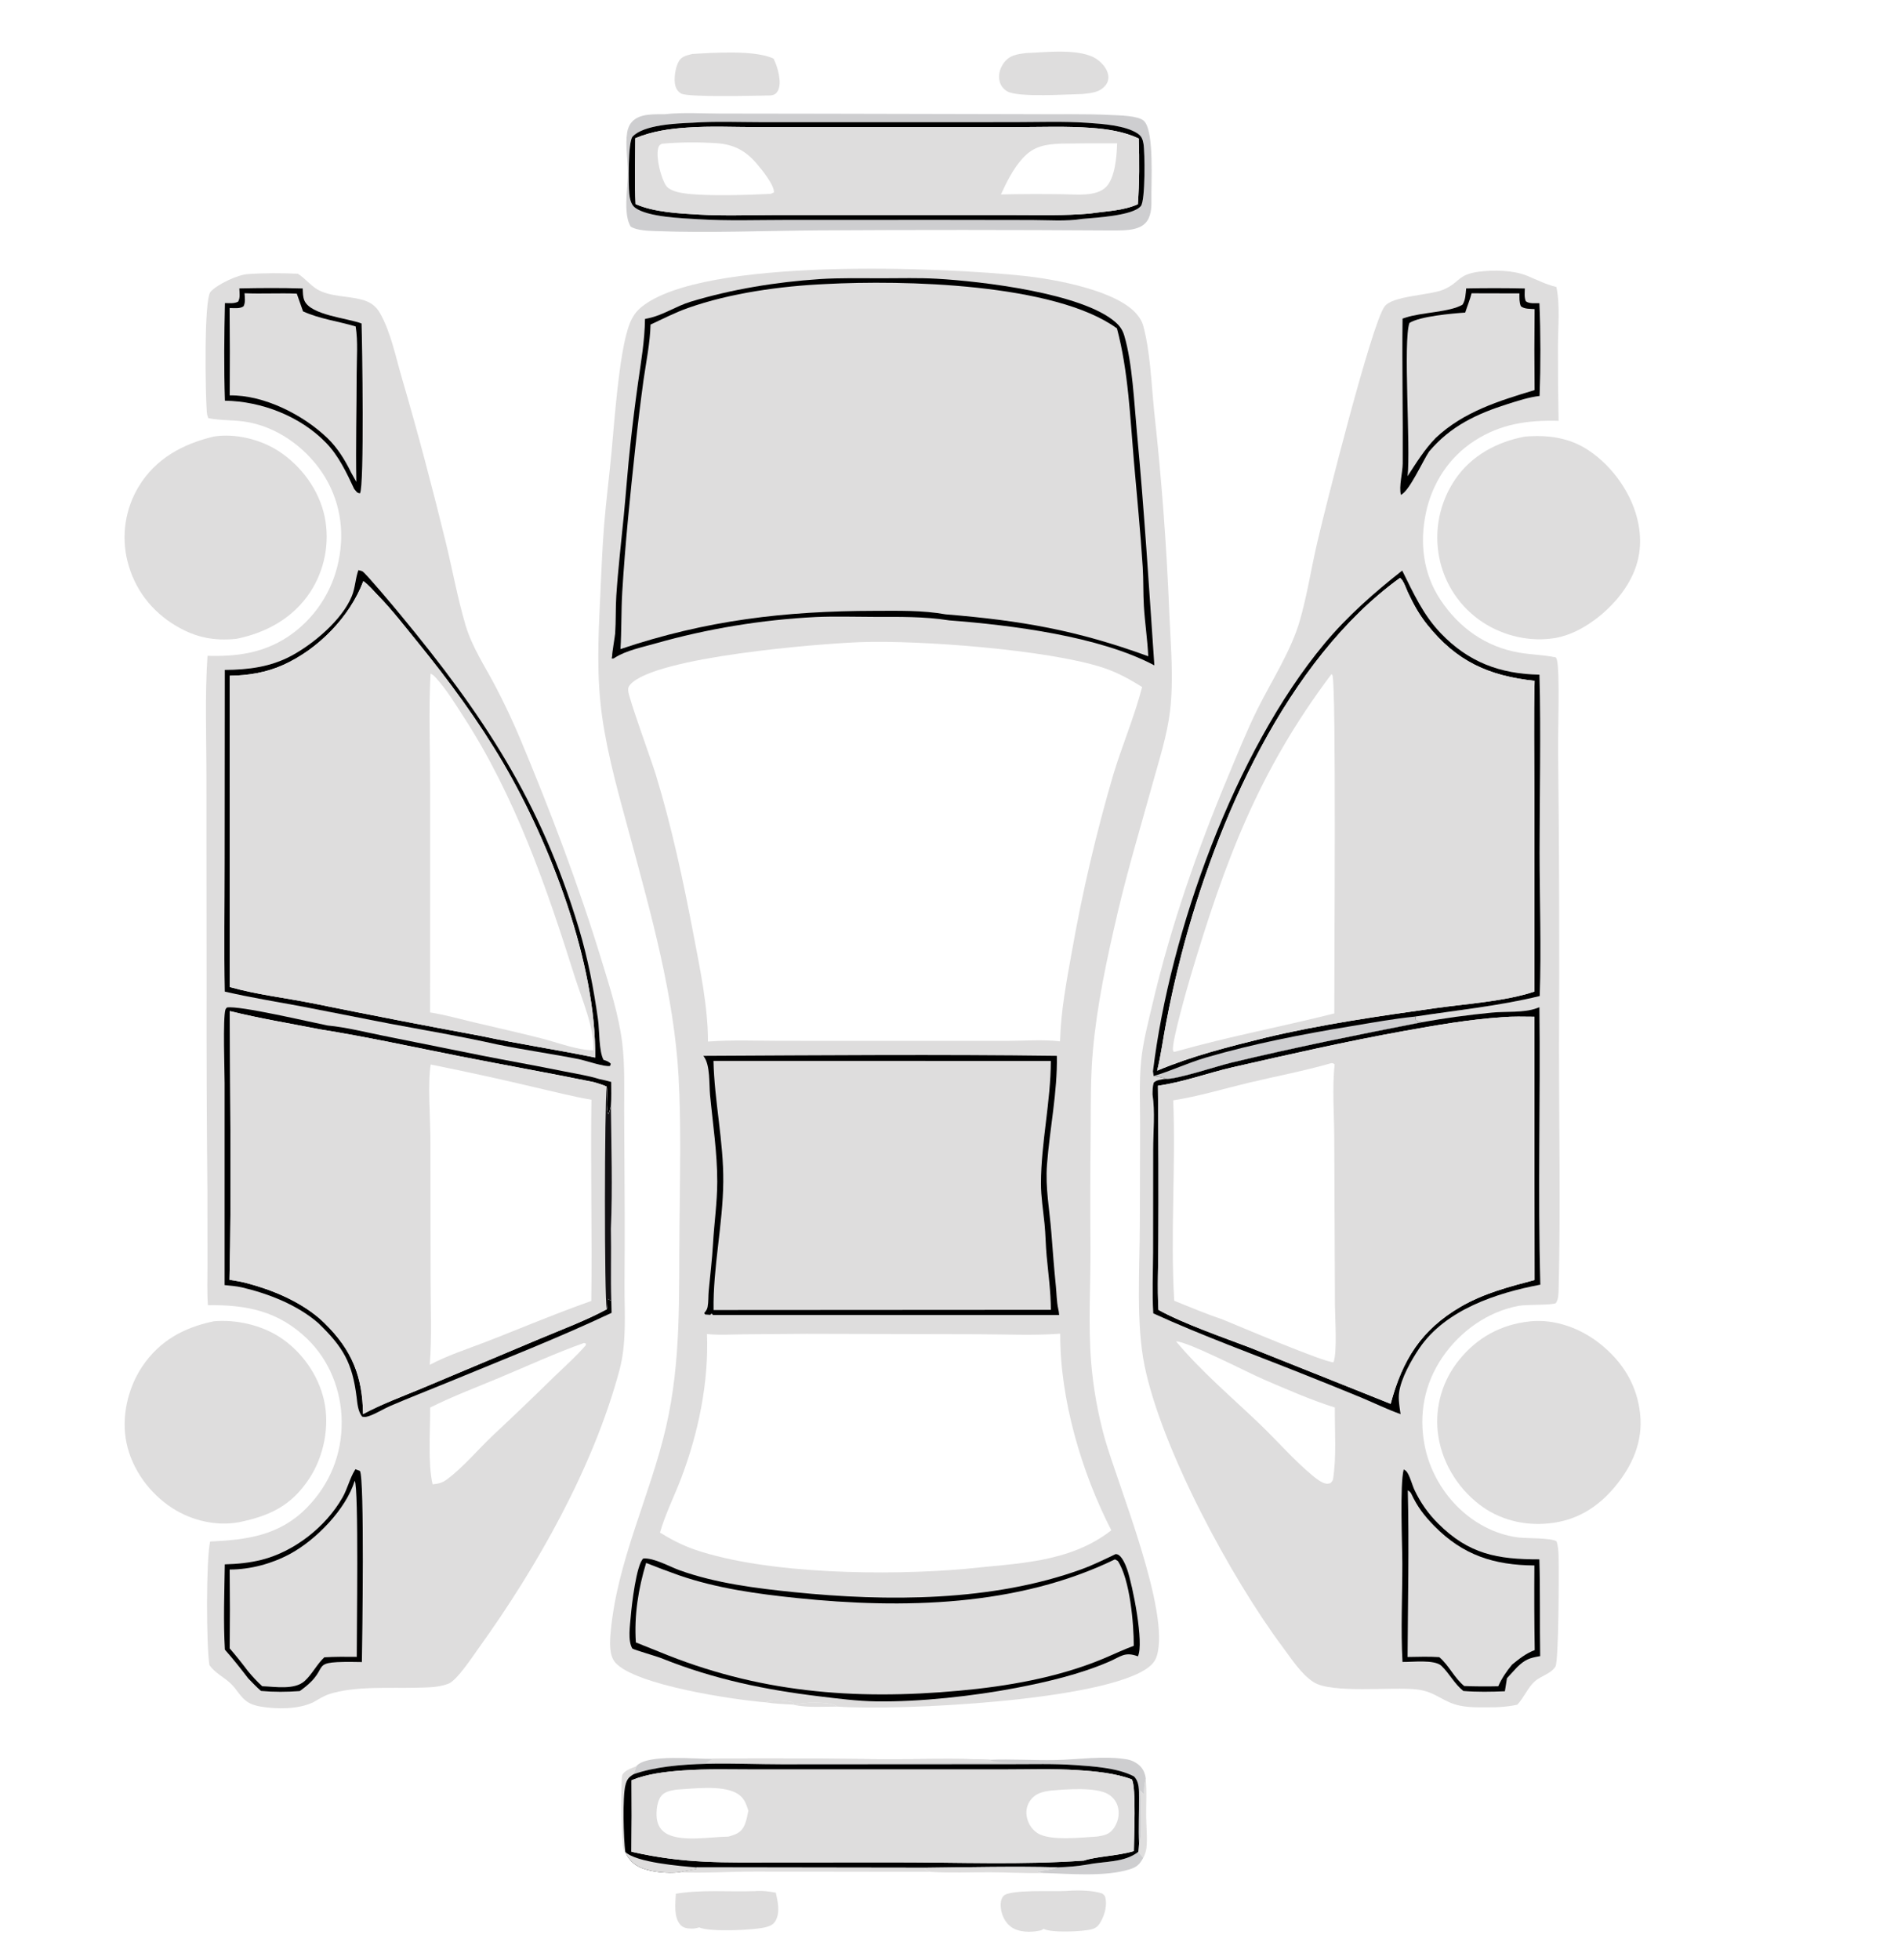 <?xml version="1.0" encoding="utf-8" ?>
<svg xmlns="http://www.w3.org/2000/svg" xmlns:xlink="http://www.w3.org/1999/xlink" width="389" height="401">
	<path fill="#DEDDDD" d="M127.953 378.871C127.809 378.711 127.702 378.548 127.619 378.348C127.189 377.309 126.98 363.991 127.346 363.138C127.758 362.18 129.318 361.72 130.218 361.343Q129.914 362.15 129.654 362.972C128.609 363.612 128.262 364.063 127.968 365.254C127.372 367.663 127.583 376.176 127.953 378.871Z"/>
	<path fill="#DEDDDD" fill-opacity="0.98" d="M233.09 377.179C233.809 376.137 233.356 368.036 233.342 366.272C233.591 366.582 233.818 366.862 234.101 367.141C234.085 365.979 234.154 365.024 234.45 363.895C234.687 366.455 234.511 369.046 234.534 371.615C234.552 373.717 234.831 375.962 234.595 378.049Q234.532 378.584 234.365 379.096Q234.199 379.608 233.936 380.078L232.93 378.853L233.09 377.179Z"/>
	<path fill="#CECED0" d="M222.503 381.455C225.837 380.766 230.139 381.094 232.93 378.853L233.936 380.078C233.216 381.432 232.602 381.987 231.129 382.439C225.988 384.019 218.788 383.321 213.403 383.184L212.291 382.878C212.541 382.748 212.449 382.764 212.705 382.74C213.916 382.627 214.945 382.53 216.107 382.133L216.409 382.027C218.442 381.965 220.499 381.801 222.503 381.455Z"/>
	<path fill="#CECED0" d="M130.218 361.343C130.241 361.311 130.258 361.274 130.285 361.245C132.564 358.782 142.463 359.92 145.858 359.822C157.447 359.601 169.095 359.845 180.689 359.909C187.967 359.949 195.318 359.675 202.586 360.021C206.973 359.858 211.37 360.141 215.759 360.078C220.57 360.009 225.883 359.114 230.636 359.942Q230.997 360.008 231.345 360.124Q231.693 360.241 232.021 360.405Q232.35 360.569 232.651 360.778Q232.953 360.987 233.222 361.237C233.973 361.941 234.342 362.89 234.45 363.895C234.154 365.024 234.085 365.979 234.101 367.141C233.818 366.862 233.591 366.582 233.342 366.272C233.356 368.036 233.809 376.137 233.09 377.179C232.924 374.061 233.118 370.926 233.082 367.803C233.065 366.305 233.185 364.548 232.045 363.427C231.986 363.394 231.929 363.36 231.869 363.33C228.596 361.682 223.735 361.36 220.09 361.107C215.687 360.8 211.221 360.93 206.808 360.929L185.389 360.94L159.946 360.958C150.949 360.967 138.13 359.986 129.654 362.972Q129.914 362.15 130.218 361.343Z"/>
	<path fill="#DEDDDD" d="M145.858 359.822C157.447 359.601 169.095 359.845 180.689 359.909C187.967 359.949 195.318 359.675 202.586 360.021C203.233 360.696 207.914 360.568 209.12 360.612C187.596 360.655 165.979 361.044 144.465 360.598L145.858 359.822Z"/>
	<path fill="#DEDDDD" d="M154.427 386.891L154.734 386.873C156.142 386.78 157.367 386.956 158.752 387.202C159.143 388.993 159.663 391.156 158.747 392.87C158.313 393.683 157.744 393.954 156.882 394.217C154.649 394.899 144.983 395.299 143.097 394.305C142.539 394.49 142.02 394.572 141.429 394.556C140.551 394.532 139.791 394.43 139.185 393.729C137.832 392.164 138.207 389.357 138.297 387.429C143.501 386.547 149.143 387.069 154.427 386.891Z"/>
	<path fill="#DEDDDD" d="M218.081 386.86C220.318 386.681 223.454 386.676 225.566 387.384C225.784 387.594 226.051 387.76 226.14 388.055C226.619 389.641 226.079 391.636 225.294 393.065C224.833 393.904 224.403 394.408 223.464 394.675C221.675 395.184 215.067 395.473 213.561 394.608C213.32 394.763 213.139 394.887 212.854 394.95C210.957 395.367 208.443 395.368 206.85 394.174C205.644 393.27 204.965 391.794 204.797 390.318C204.702 389.487 204.768 388.514 205.358 387.865C206.594 386.505 215.778 386.997 218.081 386.86Z"/>
	<path fill="#DEDDDD" d="M209.866 10.861C213.887 10.723 221.136 9.781 224.497 12.152C225.542 12.889 226.576 14.092 226.778 15.395C226.892 16.132 226.707 16.831 226.247 17.419C225.06 18.941 223.323 19.019 221.563 19.229C218.498 19.289 208.329 19.992 206.103 18.683C205.275 18.197 204.722 17.446 204.523 16.507C204.255 15.246 204.645 13.921 205.392 12.897C206.56 11.297 208.036 11.101 209.866 10.861Z"/>
	<path fill="#DEDDDD" d="M141.649 11.046C145.895 10.787 154.625 10.188 158.31 12.01C158.95 13.384 159.397 14.853 159.525 16.37C159.598 17.244 159.479 18.406 158.818 19.064C158.226 19.653 157.337 19.519 156.562 19.547C153.909 19.585 140.842 19.915 139.419 19.15C138.798 18.817 138.403 18.274 138.209 17.602C137.813 16.23 138.192 13.622 138.983 12.412C139.587 11.487 140.654 11.302 141.649 11.046Z"/>
	<path fill="#DEDDDD" d="M43.738 270.315C48.168 269.912 53.199 271.025 56.963 273.375C61.581 276.26 65.131 281.192 66.313 286.517C67.49 291.824 66.267 297.956 63.286 302.484C59.615 308.062 55.201 310.114 48.941 311.411C44.269 312.281 39.22 311.092 35.25 308.525C30.618 305.528 27.039 300.643 25.89 295.216C24.78 289.977 26.128 284.042 29.08 279.61C32.61 274.309 37.623 271.578 43.738 270.315Z"/>
	<path fill="#DEDDDD" d="M312.061 89.315C316.759 88.946 321.104 89.493 325.104 92.155C330.104 95.483 334.139 101.258 335.264 107.182C336.206 112.147 335.215 116.455 332.371 120.618C329.347 125.044 323.817 129.486 318.459 130.487C313.299 131.412 307.813 130.179 303.434 127.322Q303.006 127.042 302.592 126.741Q302.178 126.439 301.78 126.118Q301.382 125.797 301 125.456Q300.618 125.115 300.254 124.756Q299.89 124.396 299.544 124.019Q299.197 123.642 298.871 123.249Q298.544 122.855 298.237 122.445Q297.93 122.036 297.644 121.611Q297.358 121.187 297.093 120.749Q296.828 120.311 296.586 119.861Q296.343 119.41 296.124 118.948Q295.904 118.486 295.707 118.013Q295.511 117.541 295.338 117.059Q295.165 116.577 295.016 116.088Q294.868 115.598 294.743 115.101Q294.619 114.605 294.52 114.103Q294.417 113.589 294.34 113.07Q294.263 112.551 294.212 112.029Q294.16 111.507 294.135 110.983Q294.11 110.459 294.11 109.935Q294.111 109.41 294.138 108.886Q294.165 108.362 294.217 107.84Q294.27 107.319 294.349 106.8Q294.427 106.281 294.531 105.767Q294.636 105.253 294.765 104.745Q294.895 104.237 295.049 103.735Q295.204 103.234 295.383 102.741Q295.563 102.248 295.766 101.765Q295.97 101.282 296.197 100.809Q296.425 100.336 296.675 99.875Q296.926 99.415 297.199 98.967Q297.472 98.519 297.767 98.085C301.091 93.191 306.337 90.375 312.061 89.315Z"/>
	<path fill="#DEDDDD" d="M43.766 89.305C48.173 88.629 53.265 89.868 56.984 92.275C61.684 95.318 65.328 100.292 66.456 105.805Q66.65 106.793 66.748 107.795Q66.846 108.796 66.847 109.803Q66.847 110.81 66.75 111.812Q66.653 112.814 66.459 113.802Q66.266 114.789 65.977 115.754Q65.688 116.718 65.308 117.65Q64.927 118.582 64.457 119.473Q63.988 120.363 63.435 121.204C59.938 126.47 54.443 129.479 48.356 130.696C43.78 131.158 40.062 130.428 36.065 128.07C30.991 125.076 27.513 120.511 26.076 114.79Q25.957 114.311 25.861 113.826Q25.766 113.341 25.694 112.852Q25.623 112.363 25.576 111.872Q25.528 111.38 25.505 110.886Q25.482 110.393 25.483 109.899Q25.484 109.405 25.509 108.911Q25.535 108.418 25.584 107.926Q25.634 107.435 25.707 106.946Q25.781 106.458 25.878 105.973Q25.976 105.489 26.097 105.01Q26.218 104.531 26.363 104.059Q26.507 103.586 26.675 103.122Q26.842 102.657 27.032 102.201Q27.222 101.745 27.435 101.299Q27.647 100.853 27.881 100.417Q28.115 99.982 28.37 99.559C31.862 93.788 37.41 90.823 43.766 89.305Z"/>
	<path fill="#DEDDDD" d="M312.928 270.351C312.99 270.342 313.051 270.331 313.112 270.324C318.226 269.806 323.445 271.754 327.407 274.908C332.061 278.612 335.004 283.349 335.625 289.324C336.209 294.946 334.012 299.886 330.468 304.154C326.933 308.412 322.535 311.105 317.005 311.648C311.884 312.205 306.698 310.905 302.63 307.729C298.031 304.138 294.847 298.766 294.21 292.947Q294.157 292.455 294.128 291.96Q294.099 291.466 294.095 290.971Q294.091 290.476 294.112 289.981Q294.132 289.486 294.177 288.993Q294.223 288.5 294.292 288.01Q294.362 287.519 294.456 287.033Q294.549 286.547 294.667 286.066Q294.785 285.585 294.927 285.111Q295.069 284.636 295.234 284.169Q295.399 283.702 295.587 283.244Q295.776 282.786 295.986 282.338Q296.197 281.89 296.43 281.453Q296.663 281.016 296.917 280.591Q297.171 280.166 297.446 279.754Q297.721 279.343 298.016 278.945Q298.311 278.547 298.626 278.165C302.296 273.622 307.151 270.981 312.928 270.351Z"/>
	<path d="M129.654 362.972C138.13 359.986 150.949 360.967 159.946 360.958L185.389 360.94L206.808 360.929C211.221 360.93 215.687 360.8 220.09 361.107C223.735 361.36 228.596 361.682 231.869 363.33C231.929 363.36 231.986 363.394 232.045 363.427C233.185 364.548 233.065 366.305 233.082 367.803C233.118 370.926 232.924 374.061 233.09 377.179L232.93 378.853C230.139 381.094 225.837 380.766 222.503 381.455C220.499 381.801 218.442 381.965 216.409 382.027L216.107 382.133C214.945 382.53 213.916 382.627 212.705 382.74C212.449 382.764 212.541 382.748 212.291 382.878L213.403 383.184C209.797 383.266 206.188 383.05 202.581 383.035C198.52 383.017 194.398 383.213 190.346 382.945L154.749 382.893C149.49 382.878 144.217 383.259 138.961 383.043C136.665 383.279 133.45 383.029 131.284 382.159C129.668 381.511 128.647 380.447 127.953 378.871C127.583 376.176 127.372 367.663 127.968 365.254C128.262 364.063 128.609 363.612 129.654 362.972ZM129.236 364.208Q129.294 371.517 129.211 378.826C140.061 381.327 148.225 381.018 159.221 381.013L183.363 381.001C196.125 380.994 209.104 381.547 221.822 380.64C224.296 379.781 228.732 379.698 232.02 378.699C232.019 376.35 232.556 365.434 231.594 364.027C228.216 362.75 224.081 362.369 220.485 362.14C215.514 361.824 210.445 362.01 205.461 362.009L179.633 362.007L154.938 362.014C149.885 362.017 144.765 361.845 139.725 362.206C136.228 362.457 132.49 362.876 129.236 364.208ZM142.5 382.044L142.547 382.368C141.355 382.604 140.137 382.749 138.961 383.043C144.217 383.259 149.49 382.878 154.749 382.893L190.346 382.945L189.259 382.398L189.434 382.113L142.5 382.044ZM189.434 382.113L189.259 382.398L190.346 382.945C194.398 383.213 198.52 383.017 202.581 383.035C206.188 383.05 209.797 383.266 213.403 383.184L212.291 382.878C212.541 382.748 212.449 382.764 212.705 382.74C213.916 382.627 214.945 382.53 216.107 382.133L216.409 382.027C207.45 381.8 198.4 382.013 189.434 382.113Z"/>
	<path fill="#DEDDDD" d="M127.953 378.871C130.172 381.042 139.285 381.777 142.5 382.044L142.547 382.368C141.355 382.604 140.137 382.749 138.961 383.043C136.665 383.279 133.45 383.029 131.284 382.159C129.668 381.511 128.647 380.447 127.953 378.871Z"/>
	<path fill="#DEDDDD" fill-opacity="0.969" d="M189.434 382.113C198.4 382.013 207.45 381.8 216.409 382.027L216.107 382.133C214.945 382.53 213.916 382.627 212.705 382.74C212.449 382.764 212.541 382.748 212.291 382.878L213.403 383.184C209.797 383.266 206.188 383.05 202.581 383.035C198.52 383.017 194.398 383.213 190.346 382.945L189.259 382.398L189.434 382.113Z"/>
	<path fill="#DEDDDD" fill-opacity="0.961" d="M142.5 382.044L189.434 382.113L189.259 382.398L190.346 382.945L154.749 382.893C149.49 382.878 144.217 383.259 138.961 383.043C140.137 382.749 141.355 382.604 142.547 382.368L142.5 382.044Z"/>
	<path id="Back-bumper" fill="#DEDDDD" d="M129.236 364.208C132.49 362.876 136.228 362.457 139.725 362.206C144.765 361.845 149.885 362.017 154.938 362.014L179.633 362.007L205.461 362.009C210.445 362.01 215.514 361.824 220.485 362.14C224.081 362.369 228.216 362.75 231.594 364.027C232.556 365.434 232.019 376.35 232.02 378.699C228.732 379.698 224.296 379.781 221.822 380.64C209.104 381.547 196.125 380.994 183.363 381.001L159.221 381.013C148.225 381.018 140.061 381.327 129.211 378.826Q129.294 371.517 129.236 364.208ZM138.413 366.122C137.192 366.35 135.916 366.49 135.166 367.615C134.347 368.843 134.154 371.228 134.511 372.638C134.803 373.788 135.48 374.66 136.532 375.212C139.678 376.861 145.551 375.767 149.046 375.741C150.32 375.372 151.414 375.061 152.132 373.83C152.696 372.861 152.908 371.529 153.137 370.439C152.627 368.823 152.174 367.599 150.57 366.764C147.533 365.185 141.834 365.932 138.413 366.122ZM215.02 366.322C213.43 366.542 211.984 366.84 210.935 368.19C210.21 369.124 209.906 370.256 210.069 371.428C210.27 372.87 211.051 374.204 212.276 375.008C214.869 376.71 221.403 375.887 224.552 375.722C225.975 375.468 226.955 375.336 227.864 374.087C228.727 372.901 229.12 371.347 228.813 369.902C228.559 368.71 227.863 367.73 226.827 367.09C224.282 365.52 217.956 366.071 215.02 366.322Z"/>
	<path fill="#CECED0" d="M136.103 23.365C139.705 22.956 143.712 23.227 147.344 23.235L168.795 23.265L210.626 23.358C216.242 23.422 221.835 23.251 227.451 23.531C229.041 23.61 232.845 23.658 234.028 24.69C236.266 26.644 235.532 37.673 235.612 40.873C235.653 42.514 235.544 44.516 234.294 45.729C232.579 47.392 229.174 47.107 226.938 47.148Q197.194 46.955 167.45 47.13C156.623 47.202 145.06 47.694 134.302 47.282C132.841 47.226 130.257 47.183 129.044 46.341C128.492 45.347 128.318 44.412 128.222 43.299C127.995 40.658 128.471 38.023 128.48 35.383C128.489 32.69 127.914 29.787 128.329 27.123C128.454 26.32 128.776 25.513 129.332 24.908C130.935 23.161 133.936 23.407 136.103 23.365ZM141.697 25.11C138.467 25.247 131.706 25.513 129.448 27.949C128.486 28.987 128.599 37.922 128.767 39.587C128.869 40.598 129.089 41.833 129.948 42.485C132.506 44.426 139.676 44.653 142.897 44.851C148.957 45.222 155.121 44.998 161.194 44.998L193.35 44.993L211.196 45.019C214.518 45.026 218.171 45.319 221.441 44.785C224.074 44.54 231.872 44.155 233.464 42.137C234.385 40.968 234.288 31.105 233.986 29.39C233.819 28.441 233.568 27.821 232.737 27.28C230.231 25.648 225.575 25.34 222.59 25.135C217.599 24.792 212.506 24.991 207.502 24.993L181.62 25.001L156.093 25.002C151.331 25 146.446 24.788 141.697 25.11Z"/>
	<path d="M141.697 25.11C146.446 24.788 151.331 25 156.093 25.002L181.62 25.001L207.502 24.993C212.506 24.991 217.599 24.792 222.59 25.135C225.575 25.34 230.231 25.648 232.737 27.28C233.568 27.821 233.819 28.441 233.986 29.39C234.288 31.105 234.385 40.968 233.464 42.137C231.872 44.155 224.074 44.54 221.441 44.785C218.171 45.319 214.518 45.026 211.196 45.019L193.35 44.993L161.194 44.998C155.121 44.998 148.957 45.222 142.897 44.851C139.676 44.653 132.506 44.426 129.948 42.485C129.089 41.833 128.869 40.598 128.767 39.587C128.599 37.922 128.486 28.987 129.448 27.949C131.706 25.513 138.467 25.247 141.697 25.11ZM140.629 26.102C137.029 26.331 133.339 26.876 130.001 28.281C129.988 32.755 129.842 37.284 130.051 41.751C133.853 43.43 139.04 43.674 143.181 43.905C148.119 44.18 153.149 43.993 158.095 43.987L184.392 43.981L207.524 43.986C212.672 43.985 217.869 44.14 223.002 43.689C226.322 43.188 229.729 43.152 232.836 41.787C233.166 37.378 233.164 32.755 233.023 28.337C230.013 26.918 226.595 26.407 223.292 26.164C218.142 25.784 212.866 26.002 207.702 26.002L180.567 26.01L154.87 26.003C150.17 25.999 145.315 25.766 140.629 26.102Z"/>
	<path id="Front-bumper" fill="#DEDDDD" d="M140.629 26.102C145.315 25.766 150.17 25.999 154.87 26.003L180.567 26.01L207.702 26.002C212.866 26.002 218.142 25.784 223.292 26.164C226.595 26.407 230.013 26.918 233.023 28.337C233.164 32.755 233.166 37.378 232.836 41.787C229.729 43.152 226.322 43.188 223.002 43.689C217.869 44.14 212.672 43.985 207.524 43.986L184.392 43.981L158.095 43.987C153.149 43.993 148.119 44.18 143.181 43.905C139.04 43.674 133.853 43.43 130.051 41.751C129.842 37.284 129.988 32.755 130.001 28.281C133.339 26.876 137.029 26.331 140.629 26.102ZM135.434 29.408C134.954 29.705 134.838 29.737 134.687 30.315C134.193 32.207 135.234 36.4 136.287 37.966C137.048 39.098 139.229 39.468 140.505 39.619C145.052 40.156 153.012 39.896 157.704 39.661L158.37 39.374C158.482 37.856 155.802 34.6 154.757 33.379C152.555 30.806 150.085 29.535 146.712 29.303C143.02 29.049 139.118 29.075 135.434 29.408ZM217.17 29.381C213.92 29.512 211.513 29.892 209.249 32.396C207.349 34.497 205.991 37.224 204.82 39.782Q211.191 39.644 217.563 39.74C220.197 39.758 224.319 40.293 226.338 38.246C228.222 36.337 228.512 31.862 228.596 29.329Q222.883 29.288 217.17 29.381Z"/>
	<path  fill="#DEDDDD" d="M50.73 56.075C54.06 55.836 57.614 55.853 60.949 56.002C62.41 56.91 63.472 58.34 64.942 59.212C67.475 60.714 71.184 60.539 74.019 61.299C75.719 61.755 76.88 62.524 77.76 64.066C79.961 67.92 80.995 73.11 82.241 77.355C85.483 88.397 88.44 99.628 91.183 110.803C92.579 116.49 93.622 122.386 95.291 127.989C96.56 132.25 99.166 136.234 101.247 140.145Q104.059 145.491 106.408 151.055C112.58 165.795 118.367 180.99 123.037 196.267C124.719 201.772 126.605 207.557 127.316 213.287C127.888 217.892 127.703 222.738 127.722 227.379L127.828 247.148Q127.855 255.102 127.793 263.056C127.791 268.814 128.257 274.741 126.751 280.347C121.416 300.204 109.936 320.508 97.985 337.125C96.763 338.824 93.508 343.801 91.748 344.466C89.653 345.258 87.352 345.223 85.146 345.278C79.694 345.414 72.463 344.9 67.341 346.597C66.196 346.976 65.117 347.668 64.076 348.267C60.995 349.724 56.618 349.694 53.315 349.133C52.329 348.965 51.359 348.682 50.529 348.102C49.222 347.188 48.423 345.616 47.293 344.501C45.867 343.095 44.043 342.337 42.853 340.655C42.208 336.58 42.156 319.251 42.991 315.372C50.533 315.016 57.168 314.16 62.758 308.48C67.489 303.672 69.987 297.547 69.92 290.805C69.857 284.481 67.429 278.31 62.852 273.892C56.959 268.204 50.437 266.913 42.547 267.016C42.342 264.34 42.459 261.58 42.454 258.894L42.439 243.622Q42.232 222.366 42.273 201.11L42.24 158.47C42.234 150.415 41.918 142.211 42.463 134.174C48.425 134.336 53.738 133.636 58.835 130.322Q59.336 129.99 59.819 129.634Q60.303 129.278 60.768 128.898Q61.234 128.519 61.68 128.117Q62.126 127.715 62.552 127.291Q62.978 126.868 63.382 126.424Q63.787 125.98 64.169 125.517Q64.551 125.054 64.91 124.573Q65.269 124.091 65.604 123.593Q65.939 123.094 66.249 122.58Q66.559 122.066 66.843 121.537Q67.128 121.008 67.386 120.466Q67.644 119.923 67.875 119.369Q68.106 118.815 68.309 118.25Q68.513 117.685 68.688 117.111Q68.864 116.536 69.011 115.954Q69.158 115.372 69.276 114.783C70.591 108.492 69.545 102.134 65.96 96.749C62.378 91.368 56.429 87.146 49.958 86.24C47.527 85.9 45.034 86.033 42.625 85.543C42.43 85.085 42.356 84.699 42.314 84.199C42.039 80.91 41.687 61.234 43.086 59.69C44.462 58.169 48.693 56.171 50.73 56.075ZM73.331 116.638C73.291 116.761 73.249 116.882 73.21 117.005C72.692 118.654 72.666 120.317 71.987 121.969C69.992 126.829 64.159 131.716 59.663 134.14C55.372 136.455 50.797 137.022 45.999 137.055L45.967 176.648C45.968 185.376 45.811 194.139 45.997 202.864C51.318 204.101 56.67 204.945 62.031 205.958L79.747 209.425C87.1 210.796 94.493 212.05 101.794 213.69C107.306 214.806 112.875 215.592 118.391 216.675C119.789 216.949 123.826 218.35 124.835 218.073L124.991 217.636C124.553 217.145 124.101 217.025 123.5 216.826C122.535 215.035 122.682 210.795 122.372 208.569C121.49 202.247 120.296 196.048 118.456 189.924C110.638 163.897 98.903 146.271 81.802 125.6C80.621 124.173 75.05 117.51 74.193 116.899C74.027 116.78 73.545 116.703 73.331 116.638ZM47.034 206.85C47.056 225.155 47.386 243.52 46.954 261.818C48.164 262.025 49.387 262.199 50.571 262.53C55.751 263.905 61.131 266.153 65.253 269.629Q65.86 270.152 66.431 270.715C72.024 276.192 74.185 281.585 74.29 289.3C78.103 287.257 82.126 285.782 86.108 284.126L110.45 273.896C115.084 271.937 119.724 270.245 124.168 267.853C124.371 267.205 124.312 266.408 124.332 265.73L125.09 266.102C124.931 261.199 125.114 256.278 125.005 251.371C125.368 243.024 125.087 234.487 125.005 226.123C124.889 226.784 124.754 227.341 124.489 227.959C123.877 226.611 124.415 224.071 124.182 222.496C124.173 222.431 124.161 222.366 124.15 222.301C123.324 221.894 122.369 221.66 121.492 221.378C112.334 219.504 103.136 217.88 93.968 216.064C84.481 214.185 75.006 212.11 65.456 210.578C59.341 209.377 53.079 208.348 47.034 206.85ZM119.494 274.748C113.674 276.819 108.077 279.389 102.386 281.778C97.602 283.786 92.672 285.627 88.034 287.955C88.052 292.413 87.536 299.569 88.527 303.671C89.702 303.541 90.452 303.401 91.434 302.675C94.757 300.216 97.723 296.646 100.731 293.78Q107.176 287.759 113.471 281.582C115.642 279.481 117.932 277.473 119.902 275.177L119.843 274.843L119.494 274.748Z"/>
	<path d="M45.963 262.907L45.964 221.647C45.965 219.138 45.583 208.258 46.134 206.535C46.187 206.371 46.338 206.257 46.441 206.118C49.018 205.676 63.641 209.134 67.051 209.8C70.858 210.166 74.765 211.16 78.516 211.914L98.188 215.869C103.947 217.017 109.728 218.017 115.482 219.195C117.835 219.676 120.346 220.043 122.634 220.762C123.455 220.926 124.255 221.117 125.061 221.345C125.067 222.932 125.13 224.541 125.005 226.123C124.889 226.784 124.754 227.341 124.489 227.959C123.877 226.611 124.415 224.071 124.182 222.496C124.173 222.431 124.161 222.366 124.15 222.301C123.324 221.894 122.369 221.66 121.492 221.378C112.334 219.504 103.136 217.88 93.968 216.064C84.481 214.185 75.006 212.11 65.456 210.578C59.341 209.377 53.079 208.348 47.034 206.85C47.056 225.155 47.386 243.52 46.954 261.818C48.164 262.025 49.387 262.199 50.571 262.53C55.751 263.905 61.131 266.153 65.253 269.629Q65.86 270.152 66.431 270.715C72.024 276.192 74.185 281.585 74.29 289.3C78.103 287.257 82.126 285.782 86.108 284.126L110.45 273.896C115.084 271.937 119.724 270.245 124.168 267.853C124.371 267.205 124.312 266.408 124.332 265.73L125.09 266.102L125.146 268.583C114.334 273.69 103.042 278.099 91.982 282.67C87.964 284.331 83.866 285.905 79.878 287.624C78.493 288.22 77.205 289.062 75.794 289.594C75.207 289.815 74.705 289.989 74.084 289.801C73.228 288.641 73.145 287.213 72.973 285.831C72.095 278.774 70.208 275.563 65.077 270.629C60.774 266.92 54.948 264.659 49.494 263.374C48.334 263.112 47.145 263.025 45.963 262.907Z"/>
	<path d="M48.974 59.006C53.285 58.91 57.632 58.884 61.942 59.02C61.974 59.829 61.965 60.736 62.288 61.489C63.572 64.484 71.051 65.063 73.982 66.182C74.117 69.892 74.567 99.61 73.66 100.925C73.016 100.872 72.882 100.49 72.469 100.013C70.908 96.688 69.332 93.296 66.749 90.619C61.475 85.153 53.513 82.086 46.026 81.973C45.805 75.357 45.878 68.622 46.03 62.004C46.908 62.008 47.93 62.144 48.719 61.717C49.196 60.952 49.004 59.881 48.974 59.006Z"/>
	<path id="Fender" fill="#DEDDDD" d="M50.039 59.993C53.595 60.149 57.169 59.926 60.733 60.077L62.009 63.697C65.373 65.242 69.238 65.722 72.781 66.787C73.281 69.882 72.987 73.384 72.984 76.537C72.979 83.882 72.776 91.247 72.916 98.588L71.837 96.658C70.603 94.119 69.071 91.636 67.032 89.664C62.046 84.84 53.98 80.774 47.004 80.893Q47.068 71.962 46.984 63.03C47.916 62.991 49.033 63.22 49.832 62.672C50.261 61.843 50.09 60.898 50.039 59.993Z"/>
	<path d="M72.731 300.581L73.651 300.937C74.609 302.393 74.136 335.566 74.051 340.026C61.93 339.8 68.535 340.754 61.578 345.787L61.334 345.961C58.679 346.151 56.058 346.171 53.406 345.934C52.489 345.147 51.659 344.249 50.812 343.387C49.264 341.371 47.705 339.394 46.019 337.49C45.686 331.752 45.917 325.791 45.999 320.04C48.56 319.974 51.097 319.731 53.585 319.097C60.252 317.397 66.677 312.359 70.091 306.358C71.107 304.573 71.545 302.5 72.623 300.751C72.658 300.694 72.695 300.638 72.731 300.581Z"/>
	<path id="Back-left-fender" fill="#DEDDDD" d="M72.583 302.941C73.438 304.112 72.98 334.687 73.003 338.965C70.784 338.935 68.586 338.927 66.369 339.054C64.838 340.493 63.902 342.468 62.369 343.881C60.291 345.796 56.272 345.058 53.659 344.973C52.566 343.99 51.629 342.956 50.694 341.823C49.507 340.244 48.291 338.725 46.999 337.231Q47.087 329.165 46.995 321.1C51.222 321.096 55.571 319.928 59.289 317.937C64.626 315.08 70.799 308.774 72.583 302.941Z"/>
	<path id="Back-door" fill="#DEDDDD" d="M47.034 206.85C53.079 208.348 59.341 209.377 65.456 210.578C75.006 212.11 84.481 214.185 93.968 216.064C103.136 217.88 112.334 219.504 121.492 221.378C122.369 221.66 123.324 221.894 124.15 222.301C124.161 222.366 124.173 222.431 124.182 222.496C124.415 224.071 123.877 226.611 124.489 227.959C124.754 227.341 124.889 226.784 125.005 226.123C125.087 234.487 125.368 243.024 125.005 251.371C125.114 256.278 124.931 261.199 125.09 266.102L124.332 265.73C124.312 266.408 124.371 267.205 124.168 267.853C119.724 270.245 115.084 271.937 110.45 273.896L86.108 284.126C82.126 285.782 78.103 287.257 74.29 289.3C74.185 281.585 72.024 276.192 66.431 270.715Q65.86 270.152 65.253 269.629C61.131 266.153 55.751 263.905 50.571 262.53C49.387 262.199 48.164 262.025 46.954 261.818C47.386 243.52 47.056 225.155 47.034 206.85ZM88.142 217.781C87.497 221.391 88.056 228.85 88.071 232.824L88.115 262.02C88.12 267.723 88.378 273.538 87.944 279.221C91.53 277.312 95.397 276.066 99.182 274.616C103.369 273.011 107.508 271.282 111.689 269.66Q116.308 267.819 120.994 266.156C121.192 252.433 120.817 238.702 121.026 224.984C117.144 224.338 113.286 223.315 109.448 222.443Q98.836 219.926 88.142 217.781Z"/>
	<path fill="#131114" d="M124.15 222.301C124.161 222.366 124.173 222.431 124.182 222.496C124.415 224.071 123.877 226.611 124.489 227.959C124.754 227.341 124.889 226.784 125.005 226.123C125.087 234.487 125.368 243.024 125.005 251.371C125.114 256.278 124.931 261.199 125.09 266.102L124.332 265.73C124.312 266.408 124.371 267.205 124.168 267.853C123.64 265.733 123.695 225.865 124.15 222.301Z"/>
	<path d="M73.331 116.638C73.545 116.703 74.027 116.78 74.193 116.899C75.05 117.51 80.621 124.173 81.802 125.6C98.903 146.271 110.638 163.897 118.456 189.924C120.296 196.048 121.49 202.247 122.372 208.569C122.682 210.795 122.535 215.035 123.5 216.826C124.101 217.025 124.553 217.145 124.991 217.636L124.835 218.073C123.826 218.35 119.789 216.949 118.391 216.675C112.875 215.592 107.306 214.806 101.794 213.69C94.493 212.05 87.1 210.796 79.747 209.425L62.031 205.958C56.67 204.945 51.318 204.101 45.997 202.864C45.811 194.139 45.968 185.376 45.967 176.648L45.999 137.055C50.797 137.022 55.372 136.455 59.663 134.14C64.159 131.716 69.992 126.829 71.987 121.969C72.666 120.317 72.692 118.654 73.21 117.005C73.249 116.882 73.291 116.761 73.331 116.638ZM74.344 118.899C71.603 126.202 65.082 132.841 57.961 136.035C54.509 137.584 50.782 138.209 47.019 138.242L47.029 201.931C52.518 203.476 58.269 204.125 63.861 205.237Q81.179 208.754 98.556 211.966C106.267 213.612 114.067 214.76 121.785 216.357C122.042 197.118 112.618 172.562 102.986 156.125C97.976 147.576 91.825 139.197 85.575 131.52C82.918 128.256 80.294 124.835 77.357 121.82C76.431 120.87 75.429 119.645 74.344 118.899Z"/>
	<path id="Front-door" fill="#DEDDDD" d="M74.344 118.899C75.429 119.645 76.431 120.87 77.357 121.82C80.294 124.835 82.918 128.256 85.575 131.52C91.825 139.197 97.976 147.576 102.986 156.125C112.618 172.562 122.042 197.118 121.785 216.357C114.067 214.76 106.267 213.612 98.556 211.966Q81.179 208.754 63.861 205.237C58.269 204.125 52.518 203.476 47.029 201.931L47.019 138.242C50.782 138.209 54.509 137.584 57.961 136.035C65.082 132.841 71.603 126.202 74.344 118.899ZM88.105 137.816C87.695 145.474 88.02 153.302 88.025 160.977L88.016 207.129C91.129 207.627 94.18 208.485 97.246 209.213C101.773 210.287 106.307 211.293 110.817 212.442C114.008 213.254 118.138 214.862 121.423 214.865C121.652 210.303 119.045 204.369 117.648 199.933C111.815 181.42 105.452 162.963 94.812 146.566C93.092 143.916 91.416 141.143 89.3 138.786C88.939 138.383 88.617 138.028 88.105 137.816Z"/>
	<path fill="#DEDDDD" d="M302.67 55.579C305.697 55.209 309.629 55.255 312.476 56.413C314.569 57.264 316.241 58.172 318.485 58.713C319.271 62.509 318.808 66.992 318.8 70.895Q318.777 78.497 318.933 86.098C312.646 85.927 307.107 86.696 301.692 90.197C296.493 93.557 293.05 98.891 291.783 104.92C290.488 111.079 291.211 117.327 294.711 122.636C298.542 128.447 304.075 132.376 310.964 133.534C313.43 133.949 315.906 133.976 318.37 134.489C318.489 134.701 318.525 134.74 318.596 135.01C319.226 137.391 318.773 150.195 318.835 153.514Q319.168 183.995 319.011 214.478C319.02 230.857 319.341 247.317 318.942 263.688C318.919 264.644 318.923 265.784 318.374 266.6C317.477 267.054 312.443 266.839 310.774 267.15C304.4 268.337 298.783 272.366 295.159 277.678C291.467 283.092 290.275 289.349 291.536 295.768C293.362 305.057 300.962 313.193 310.548 314.522C312.22 314.754 317.394 314.576 318.529 315.336C318.835 316.297 318.897 317.266 318.926 318.269C319.01 321.093 318.979 339.868 318.285 340.957C317.324 342.467 315.325 342.833 314.037 343.995C312.639 345.255 311.821 347.338 310.477 348.76C308.969 349.081 307.537 349.217 305.997 349.279C303.357 349.265 300.175 349.492 297.65 348.66C294.657 347.673 293.403 346.025 289.869 345.623C284.841 345.051 272.531 346.538 268.791 344.131C266.249 342.495 264.226 339.31 262.439 336.915C251.928 322.825 237.672 296.455 234.186 279.285C232.463 270.796 233.201 259.624 233.235 250.844L233.296 230.232C233.296 225.897 233.086 221.434 233.499 217.12C233.871 213.228 234.912 209.335 235.802 205.532C239.526 189.61 244.986 173.917 251.3 158.841C253.237 154.215 255.118 149.496 257.354 145.005C260.253 139.183 264.224 133.127 266.005 126.893C267.5 121.66 268.327 116.207 269.564 110.905C271.19 103.936 280.632 66.367 283.319 62.705C284.959 60.47 292.628 60.448 295.441 59.222C298.82 57.749 298.202 56.173 302.67 55.579ZM286.934 116.723C281.214 121.224 275.653 126.104 270.981 131.726C252.632 153.804 239.428 190.595 235.953 218.979C235.944 219.052 235.937 219.125 235.929 219.199L236.07 220.146C236.902 220.28 237.769 220.356 238.542 220.703C240.458 220.937 249.296 218.037 251.86 217.421C264.829 214.304 277.796 211.694 290.884 209.138C290.474 209.038 290.114 208.909 289.726 208.743L289.615 207.97C298.104 206.671 306.717 205.813 315.069 203.774C315.421 194.043 315.046 184.172 315.043 174.423C315.04 162.309 315.342 150.132 315.018 138.028C306.931 137.868 300.471 135.449 294.825 129.55C291.175 125.736 289.25 121.363 286.934 116.723ZM290.884 209.138C277.796 211.694 264.829 214.304 251.86 217.421C249.296 218.037 240.458 220.937 238.542 220.703C237.747 220.846 236.658 220.888 236.086 221.495C235.854 222.305 235.856 223.062 235.844 223.896C236.384 227.462 235.973 231.594 235.974 235.232L235.955 256.223C235.937 260.367 235.747 264.556 235.993 268.692C246.033 273.275 256.56 277.076 266.816 281.178Q272.759 283.537 278.672 285.972C281.316 287.09 283.899 288.345 286.604 289.312C286.4 287.916 286.112 286.332 286.295 284.923C286.677 281.984 288.803 278.242 290.455 275.81C295.8 267.949 306.238 264.509 315.199 262.823C314.667 243.92 315.236 224.971 315.013 206.059C314.806 206.14 314.599 206.211 314.39 206.287C311.761 207.239 308.084 206.881 305.26 207.167Q298.032 207.861 290.884 209.138ZM240.653 274.416C245.758 280.559 252.175 285.945 257.937 291.487C261.43 294.847 264.793 298.733 268.507 301.818C269.228 302.417 270.54 303.484 271.505 303.543C271.765 303.559 271.998 303.493 272.248 303.429C272.476 303.174 272.648 303.014 272.769 302.69C273.513 298.009 273.107 292.715 273.143 287.952C268.232 286.405 263.333 284.243 258.598 282.213C255.47 280.871 242.983 274.419 240.653 274.416Z"/>
	<path d="M300.023 59.008Q306.023 58.887 312.023 59.019C312.003 59.887 311.881 60.82 312.224 61.633C312.917 62.171 314.152 62.017 315.006 62.031C315.265 68.288 315.274 74.746 315.043 81.002C312.812 81.267 310.63 81.984 308.496 82.661C302.145 84.676 296.809 87.181 292.423 92.386C291.135 94.322 288.359 100.525 286.662 101.235C286.233 99.455 287.021 96.734 287.035 94.82C287.104 84.943 286.884 75.061 287.004 65.18C287.216 65.11 287.429 65.045 287.64 64.975C290.904 63.885 296.638 63.892 299.276 62.33C299.901 61.373 299.904 60.117 300.023 59.008Z"/>
	<path id="Front-right-fender" fill="#DEDDDD" d="M301.128 60.001L310.922 60.025C310.921 60.933 310.866 61.774 311.204 62.634C311.896 63.257 313.129 63.168 314.027 63.239Q313.937 71.523 314.023 79.806C306.735 82 299.504 84.234 293.826 89.558C291.521 91.904 289.816 94.683 288.03 97.425C288.679 91.543 287.096 69.818 288.405 66.077C290.517 64.707 297.179 64.126 299.826 63.948C300.251 62.615 300.778 61.367 301.128 60.001Z"/>
	<path d="M287.24 300.621C287.416 300.742 287.623 300.827 287.769 300.983C288.42 301.679 288.991 303.884 289.464 304.866Q290.355 306.758 291.56 308.468Q292.764 310.177 294.246 311.653C300.548 317.974 306.43 319.025 314.998 319.019C315.193 325.606 315.051 332.217 315.161 338.809C312.959 339.198 312.1 339.482 310.439 341.079L308.368 343.329L307.943 345.999C305.112 346.118 302.267 346.163 299.441 345.944C297.57 344.436 296.63 342.407 294.971 340.812C293.548 339.443 288.94 340.049 286.994 340.004C286.621 333.387 286.967 326.534 286.959 319.896C286.955 316.042 286.421 303.753 287.24 300.621Z"/>
	<path id="Back-right-fender" fill="#DEDDDD" d="M288.072 304.9C288.415 305.084 288.64 305.268 288.809 305.631C290.034 308.257 291.451 310.1 293.464 312.156C299.357 318.174 305.729 320.199 313.982 320.265Q313.914 328.924 314.047 337.583C312.259 338.253 310.883 339.361 309.415 340.551C308.278 341.929 307.308 343.343 306.585 344.98C304.255 345.032 301.95 345.029 299.621 344.929C297.564 343.253 296.537 340.743 294.519 339.023C292.367 338.869 290.188 338.964 288.032 338.99C288.086 327.649 288.36 316.235 288.072 304.9Z"/>
	<path d="M290.884 209.138Q298.032 207.861 305.26 207.167C308.084 206.881 311.761 207.239 314.39 206.287C314.599 206.211 314.806 206.14 315.013 206.059C315.236 224.971 314.667 243.92 315.199 262.823C306.238 264.509 295.8 267.949 290.455 275.81C288.803 278.242 286.677 281.984 286.295 284.923C286.112 286.332 286.4 287.916 286.604 289.312C283.899 288.345 281.316 287.09 278.672 285.972Q272.759 283.537 266.816 281.178C256.56 277.076 246.033 273.275 235.993 268.692C235.747 264.556 235.937 260.367 235.955 256.223L235.974 235.232C235.973 231.594 236.384 227.462 235.844 223.896C235.856 223.062 235.854 222.305 236.086 221.495C236.658 220.888 237.747 220.846 238.542 220.703C240.458 220.937 249.296 218.037 251.86 217.421C264.829 214.304 277.796 211.694 290.884 209.138ZM307.391 208.106C300.626 208.557 293.84 209.744 287.17 210.947C275.428 213.066 263.895 215.684 252.269 218.337C247.177 219.499 242.121 221.408 236.946 222.12Q237.132 238.008 237.043 253.897C237.039 258.552 236.784 263.332 237.054 267.971C241.72 270.624 250.582 273.728 255.817 275.712L284.57 287.201C286.956 278.258 290.794 272.047 298.917 267.327C303.64 264.583 308.789 263.255 314.018 261.866L313.972 208.006C311.78 207.988 309.577 207.915 307.391 208.106Z"/>
	<path id="Back-right-door" fill="#DEDDDD" d="M307.391 208.106C309.577 207.915 311.78 207.988 313.972 208.006L314.018 261.866C308.789 263.255 303.64 264.583 298.917 267.327C290.794 272.047 286.956 278.258 284.57 287.201L255.817 275.712C250.582 273.728 241.72 270.624 237.054 267.971C236.784 263.332 237.039 258.552 237.043 253.897Q237.132 238.008 236.946 222.12C242.121 221.408 247.177 219.499 252.269 218.337C263.895 215.684 275.428 213.066 287.17 210.947C293.84 209.744 300.626 208.557 307.391 208.106ZM272.386 217.509C266.836 219.113 261.048 220.193 255.421 221.539C250.39 222.742 245.179 224.33 240.074 225.112C240.614 238.745 239.471 252.492 240.279 266.112C243.512 267.408 246.759 268.797 250.065 269.892C253.19 271.168 271.093 278.786 272.88 278.695C273.666 276.496 273.18 269.763 273.168 266.961L273.027 232.861C273.022 228.176 272.567 222.364 273.116 217.774C272.771 217.503 272.874 217.499 272.386 217.509Z"/>
	<path d="M286.934 116.723C289.25 121.363 291.175 125.736 294.825 129.55C300.471 135.449 306.931 137.868 315.018 138.028C315.342 150.132 315.04 162.309 315.043 174.423C315.046 184.172 315.421 194.043 315.069 203.774C306.717 205.813 298.104 206.671 289.615 207.97L289.726 208.743C290.114 208.909 290.474 209.038 290.884 209.138C277.796 211.694 264.829 214.304 251.86 217.421C249.296 218.037 240.458 220.937 238.542 220.703C237.769 220.356 236.902 220.28 236.07 220.146L235.929 219.199C235.937 219.125 235.944 219.052 235.953 218.979C239.428 190.595 252.632 153.804 270.981 131.726C275.653 126.104 281.214 121.224 286.934 116.723ZM286.488 118.225C263.238 135.021 248.821 168.093 241.797 195.118C240.577 199.812 239.499 204.618 238.597 209.383C237.989 212.598 237.563 215.856 236.79 219.037C244.054 215.991 251.322 214.178 258.934 212.298C270.322 209.576 282.097 207.891 293.687 206.253C300.038 205.356 308.013 204.861 313.988 202.858L313.973 161.943C313.971 154.401 313.833 146.827 314.025 139.289C304.63 138.257 298.064 135.342 292.024 127.764C290.358 125.674 289.227 123.608 288.099 121.201C287.722 120.399 287.205 118.729 286.488 118.225Z"/>
	<path fill="#CECED0" d="M236.07 220.146C239.701 219.062 243.138 217.417 246.779 216.354C256.451 213.533 266.361 211.611 276.288 209.971C280.713 209.24 285.152 208.411 289.615 207.97L289.726 208.743C290.114 208.909 290.474 209.038 290.884 209.138C277.796 211.694 264.829 214.304 251.86 217.421C249.296 218.037 240.458 220.937 238.542 220.703C237.769 220.356 236.902 220.28 236.07 220.146Z"/>
	<path id="Front-right-door" fill="#DEDDDD" d="M286.488 118.225C287.205 118.729 287.722 120.399 288.099 121.201C289.227 123.608 290.358 125.674 292.024 127.764C298.064 135.342 304.63 138.257 314.025 139.289C313.833 146.827 313.971 154.401 313.973 161.943L313.988 202.858C308.013 204.861 300.038 205.356 293.687 206.253C282.097 207.891 270.322 209.576 258.934 212.298C251.322 214.178 244.054 215.991 236.79 219.037C237.563 215.856 237.989 212.598 238.597 209.383C239.499 204.618 240.577 199.812 241.797 195.118C248.821 168.093 263.238 135.021 286.488 118.225ZM272.454 137.916C257.512 157.756 250.627 176.245 243.618 199.772C242.84 202.384 239.967 212.527 240.004 214.64C240.008 214.894 240.063 214.973 240.156 215.177C240.365 215.153 240.615 215.158 240.805 215.067C251.475 212.058 262.313 210.03 273.037 207.335C272.996 199.42 273.469 140.081 272.652 138.104L272.454 137.916Z"/>
	<path fill="#DEDDDD" d="M156.691 348.27C150.19 347.76 130.064 344.767 125.936 340.165C124.57 338.641 124.791 335.819 124.96 333.922C126.264 319.342 133.036 306.042 136.294 291.925C139.434 278.317 138.9 264.863 139.039 251.035C139.138 241.209 139.401 229.92 138.852 220.204C137.919 203.653 133.25 187.118 128.956 171.191C126.779 163.117 124.402 154.98 123.224 146.689C122.05 138.423 122.416 130.599 122.811 122.316C123.047 117.396 123.219 112.501 123.607 107.588C124.01 102.489 124.682 97.432 125.151 92.345C125.763 85.716 126.635 73.186 128.489 67.254C129.05 65.46 129.754 64.051 131.233 62.836C143.778 52.524 193.348 54.696 209.628 56.453C215.858 57.125 228.617 59.411 232.686 64.359C233.226 65.016 233.691 65.746 233.918 66.571C235.391 71.921 235.603 78.58 236.173 84.124Q238.466 104.856 239.285 125.699C239.575 132.195 240.181 138.916 239.431 145.397C238.86 150.327 237.233 155.333 235.913 160.114C233.475 168.946 230.797 177.781 228.71 186.7C226.526 196.036 224.501 205.365 223.637 214.933C223.14 220.441 223.217 226.039 223.179 231.566Q223.052 243.494 223.141 255.422C223.176 263.125 222.664 270.955 223.275 278.639Q223.927 286.612 226.072 294.318C228.864 304.056 239.517 329.776 236.714 338.785C236.415 339.747 235.854 340.448 235.065 341.061C226.17 347.974 183.959 350.041 171.349 349.142C168.532 349.136 165.216 349.399 162.477 348.797L162.35 348.738C160.466 348.626 158.555 348.574 156.691 348.27ZM176.177 131.364C167.51 131.673 134.236 134.372 129.02 139.988C128.603 140.438 128.496 140.728 128.549 141.353C128.683 142.945 133.317 155.602 134.219 158.56C137.499 169.312 139.843 180.344 141.944 191.377C143.273 198.355 144.867 205.957 144.873 213.087C149.801 212.713 154.864 212.935 159.808 212.937L186.625 212.949L206.232 212.944C209.689 212.934 213.256 212.648 216.692 213.02C216.768 213.028 216.843 213.034 216.919 213.041C217.068 206.899 218.24 200.758 219.329 194.721Q222.57 176.356 227.815 158.46C229.631 152.474 232.146 146.596 233.711 140.555C231.058 138.887 228.503 137.489 225.494 136.524C214.226 132.911 188.255 130.943 176.177 131.364ZM165.078 272.875L152.085 272.978C149.65 273.001 147.088 273.186 144.669 272.915C145.059 282.758 142.907 293.132 139.427 302.311C138.034 305.984 136.122 309.779 135.052 313.545C137.292 314.926 139.629 316.145 142.122 317.005C156.928 322.109 181.87 322.36 197.469 320.971C207.882 319.823 218.774 319.819 227.407 313.073C221.337 301.254 216.877 286.226 216.953 272.845C211.457 273.262 205.769 272.967 200.25 272.962L165.078 272.875ZM162.477 348.797C165.216 349.399 168.532 349.136 171.349 349.142C171.246 349.076 171.148 349.001 171.04 348.944C169.462 348.112 164.203 348.204 162.477 348.797ZM156.691 348.27C158.555 348.574 160.466 348.626 162.35 348.738C162.367 348.469 162.377 348.638 162.22 348.247C160.52 347.957 158.327 347.619 156.691 348.27Z"/>
	<path fill="#DEDDDD" fill-opacity="0.973" d="M156.691 348.27C158.327 347.619 160.52 347.957 162.22 348.247C162.377 348.638 162.367 348.469 162.35 348.738C160.466 348.626 158.555 348.574 156.691 348.27Z"/>
	<path fill="#DEDDDD" fill-opacity="0.961" d="M162.477 348.797C164.203 348.204 169.462 348.112 171.04 348.944C171.148 349.001 171.246 349.076 171.349 349.142C168.532 349.136 165.216 349.399 162.477 348.797Z"/>
	<path d="M228.314 317.933C228.439 317.96 228.569 317.97 228.689 318.014C229.6 318.35 230.36 320.22 230.657 321.093C231.776 324.379 234.144 336.157 232.848 338.857C230.148 337.838 229.341 338.927 226.907 339.969C220.867 342.556 214.332 344.083 207.901 345.32C199.234 346.988 188.148 348.202 179.314 348.072C175.43 348.015 171.603 347.515 167.75 347.053C156.618 345.718 146.133 343.545 135.689 339.378C134.349 338.805 129.902 337.603 129.388 337.25C128.429 335.642 128.929 332.484 129.077 330.657C129.255 328.439 130.218 320.043 131.646 318.829C133.909 318.712 136.971 320.498 139.118 321.268C146.469 323.903 154.751 324.945 162.488 325.729C181.593 327.667 203 327.675 221.261 321.064C223.676 320.19 225.996 319.032 228.314 317.933Z"/>
	<path id="Trunk" fill="#DEDDDD" d="M228.136 319.024C228.281 319.051 228.603 319.272 228.737 319.349C231.221 323.099 232.018 332.159 232.002 336.702C229.831 337.499 227.744 338.512 225.608 339.398C216.422 343.207 206.085 344.999 196.215 345.896C174.683 347.855 155.007 346.259 134.81 337.891Q132.457 336.966 130.115 336.016C129.743 330.495 130.613 325.023 132.216 319.749Q135.578 321.089 138.991 322.295C146.719 324.962 155.025 326.1 163.124 326.936C184.712 329.163 208.264 328.683 228.136 319.024Z"/>
	<path d="M143.919 216.013C168.017 215.894 192.169 215.697 216.263 216.012C216.399 223.418 214.814 230.836 214.248 238.211C213.877 243.043 214.771 247.462 215.138 252.224C215.42 255.876 215.692 259.484 216.062 263.13C216.216 264.655 216.214 266.274 216.543 267.77C216.616 268.102 216.686 268.408 216.706 268.748C216.712 268.844 216.715 268.941 216.72 269.037L145.87 269.018L145.708 268.777L145.479 268.788L145.368 268.998L144.288 268.916L144.109 268.618C144.44 268.231 144.697 267.905 144.794 267.394C144.995 266.335 144.923 265.165 145.023 264.083C145.318 260.881 145.716 257.732 145.899 254.515C146.141 250.239 146.768 246.005 146.77 241.716C146.773 235.788 145.854 229.879 145.297 223.986C145.091 221.807 145.348 217.98 144.057 216.193C144.012 216.132 143.965 216.073 143.919 216.013Z"/>
	<path id="Roof" fill="#DEDDDD" d="M145.998 217.044L215.032 217.048C215.018 225.413 213.031 233.719 213.013 242.077C213.007 244.859 213.472 247.64 213.747 250.405C213.964 252.573 213.972 254.756 214.173 256.924C214.517 260.636 215.026 264.228 215.041 267.971L146.018 268.014C145.879 259.295 147.928 250.48 148.003 241.758C148.075 233.532 146.181 225.3 145.998 217.044Z"/>
	<path d="M167.642 57.106C167.676 57.102 167.71 57.098 167.744 57.096C171.999 56.83 176.309 56.931 180.572 56.931C184.263 56.931 188.008 56.819 191.694 57.027C200.77 57.539 221.519 59.954 228.289 65.94C229.19 66.737 229.718 67.52 230.061 68.673C231.728 74.266 232.089 82.571 232.646 88.461C234.145 104.332 235.119 120.225 236.214 136.123C225.003 130.153 206.949 127.891 194.266 126.92C189.123 126.108 184.054 126.201 178.863 126.198C174.888 126.195 170.876 126.054 166.905 126.233Q158.575 126.656 150.346 128.015Q142.116 129.374 134.092 131.65C131.434 132.415 128.089 133.074 125.768 134.583C125.487 134.766 125.486 134.72 125.164 134.707L125.28 134.107C125.183 133.968 125.842 130.145 125.88 129.591C126.056 127.031 125.947 124.454 126.114 121.891C126.471 116.424 127.121 110.919 127.65 105.462C128.127 100.557 128.468 95.656 129.015 90.753Q129.688 84.517 130.564 78.305C131.182 73.954 131.933 69.66 131.985 65.255C132.243 65.205 132.496 65.146 132.753 65.091C135.731 64.452 138.378 62.62 141.305 61.731C149.747 59.169 158.84 57.697 167.642 57.106Z"/>
	<path id="Hood" fill="#DEDDDD" d="M168.991 58.108C184.578 57.277 215.82 57.904 228.564 67.187C230.89 75.936 231.255 85.363 232.03 94.361C232.651 101.578 233.381 108.811 233.836 116.038C234.003 118.697 233.908 121.369 234.072 124.028C234.283 127.447 234.804 130.833 234.966 134.259C220.293 128.906 208.929 126.951 193.498 125.684C188.754 124.832 183.832 124.961 179.031 124.969C160.613 124.999 144.554 126.876 126.966 132.795C127.206 128.902 127.097 124.988 127.332 121.095C127.92 111.314 128.934 101.443 129.989 91.693Q130.736 84.688 131.689 77.708C132.225 73.979 133.021 70.169 133.119 66.4C135.658 65.235 138.123 63.946 140.763 63.014C149.466 59.942 159.778 58.522 168.991 58.108Z"/>
</svg>
